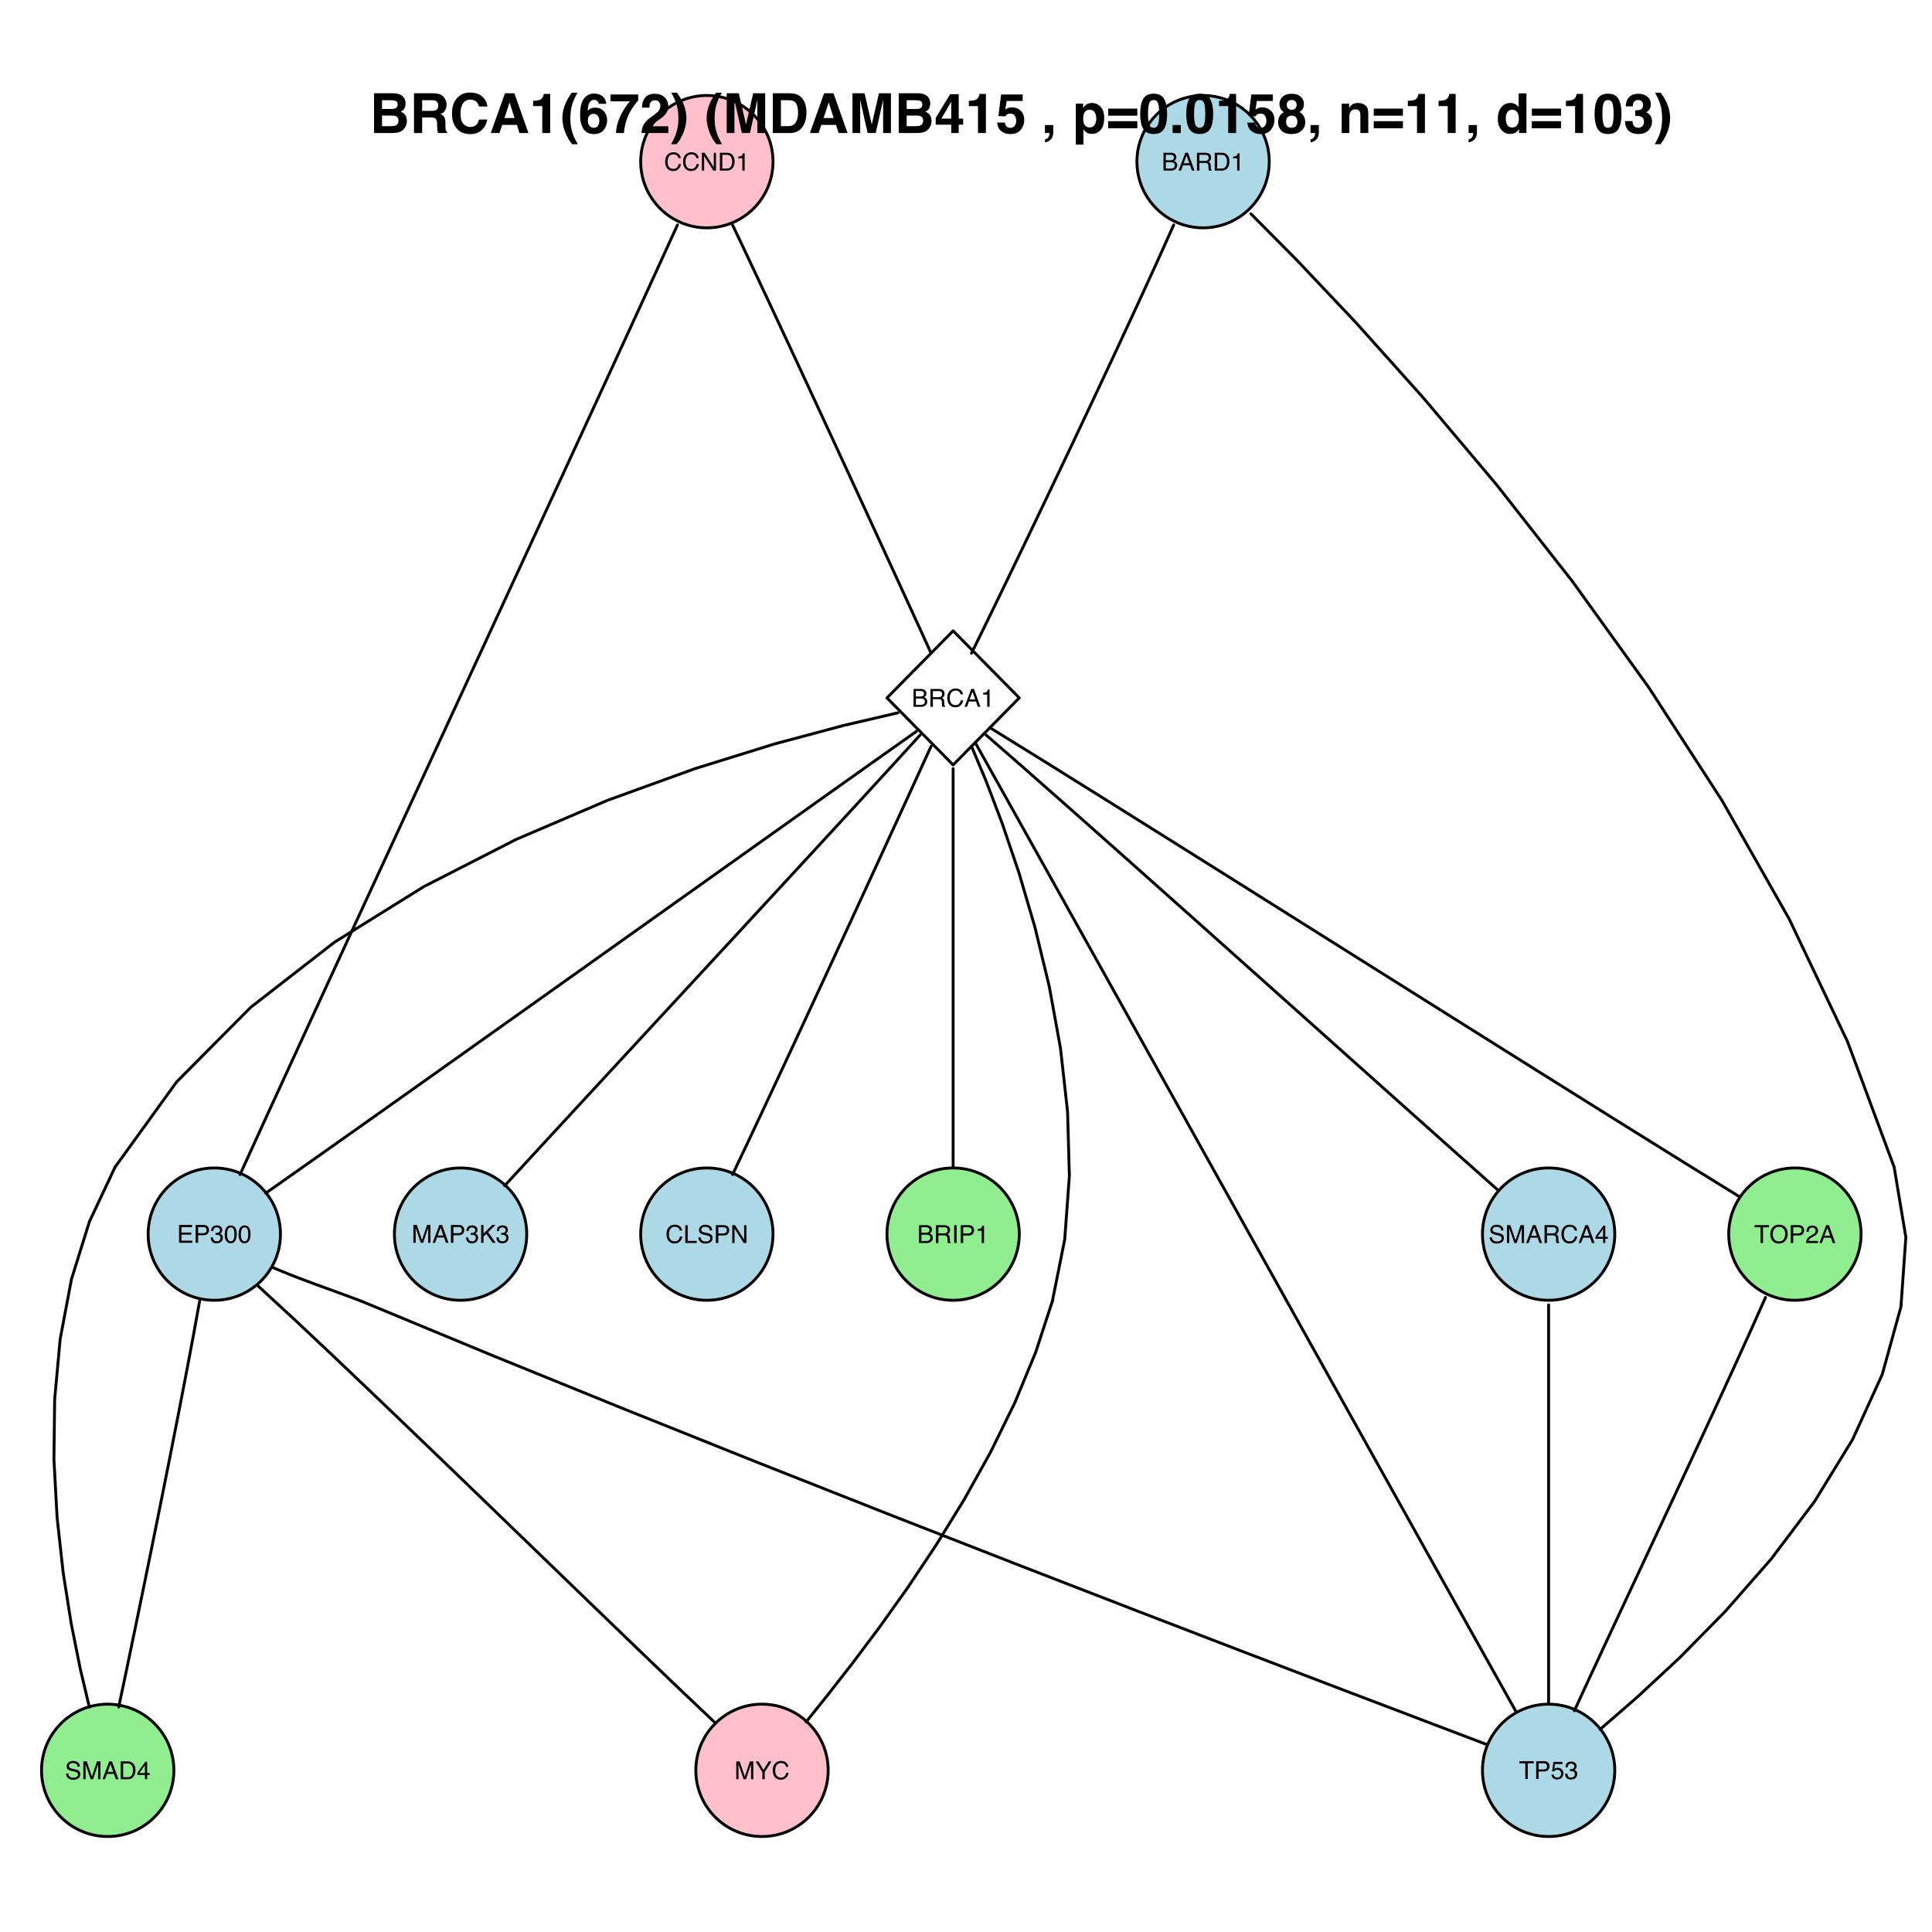 <?xml version="1.0" encoding="UTF-8"?>
<svg xmlns="http://www.w3.org/2000/svg" xmlns:xlink="http://www.w3.org/1999/xlink" width="504pt" height="504pt" viewBox="0 0 504 504" version="1.1">
<defs>
<g>
<symbol overflow="visible" id="glyph0-0">
<path style="stroke:none;" d="M 0.203 0 L 0.203 -4.656 L 3.906 -4.656 L 3.906 0 Z M 3.312 -0.578 L 3.312 -4.062 L 0.797 -4.062 L 0.797 -0.578 Z "/>
</symbol>
<symbol overflow="visible" id="glyph0-1">
<path style="stroke:none;" d="M 2.234 -2.688 C 2.504 -2.688 2.711 -2.723 2.859 -2.797 C 3.086 -2.91 3.203 -3.117 3.203 -3.422 C 3.203 -3.723 3.082 -3.926 2.844 -4.031 C 2.695 -4.094 2.488 -4.125 2.219 -4.125 L 1.094 -4.125 L 1.094 -2.688 Z M 2.453 -0.531 C 2.836 -0.531 3.113 -0.645 3.281 -0.875 C 3.383 -1.02 3.438 -1.191 3.438 -1.391 C 3.438 -1.723 3.285 -1.953 2.984 -2.078 C 2.816 -2.141 2.602 -2.172 2.344 -2.172 L 1.094 -2.172 L 1.094 -0.531 Z M 0.484 -4.656 L 2.469 -4.656 C 3.02 -4.656 3.41 -4.488 3.641 -4.156 C 3.773 -3.969 3.844 -3.75 3.844 -3.5 C 3.844 -3.207 3.758 -2.969 3.594 -2.781 C 3.5 -2.676 3.375 -2.582 3.219 -2.5 C 3.457 -2.414 3.633 -2.316 3.75 -2.203 C 3.957 -1.992 4.062 -1.711 4.062 -1.359 C 4.062 -1.055 3.969 -0.785 3.781 -0.547 C 3.5 -0.18 3.051 0 2.438 0 L 0.484 0 Z "/>
</symbol>
<symbol overflow="visible" id="glyph0-2">
<path style="stroke:none;" d="M 2.875 -1.906 L 2.172 -3.953 L 1.422 -1.906 Z M 1.844 -4.656 L 2.562 -4.656 L 4.25 0 L 3.562 0 L 3.078 -1.391 L 1.25 -1.391 L 0.734 0 L 0.094 0 Z M 2.172 -4.656 Z "/>
</symbol>
<symbol overflow="visible" id="glyph0-3">
<path style="stroke:none;" d="M 2.656 -2.516 C 2.945 -2.516 3.176 -2.57 3.344 -2.688 C 3.52 -2.812 3.609 -3.031 3.609 -3.344 C 3.609 -3.664 3.488 -3.891 3.25 -4.016 C 3.125 -4.078 2.953 -4.109 2.734 -4.109 L 1.203 -4.109 L 1.203 -2.516 Z M 0.562 -4.656 L 2.719 -4.656 C 3.07 -4.656 3.363 -4.602 3.594 -4.5 C 4.031 -4.301 4.25 -3.93 4.25 -3.391 C 4.25 -3.117 4.191 -2.895 4.078 -2.719 C 3.961 -2.539 3.801 -2.395 3.594 -2.281 C 3.781 -2.207 3.914 -2.109 4 -1.984 C 4.094 -1.867 4.145 -1.676 4.156 -1.406 L 4.188 -0.781 C 4.188 -0.602 4.203 -0.473 4.234 -0.391 C 4.266 -0.242 4.332 -0.148 4.438 -0.109 L 4.438 0 L 3.656 0 C 3.633 -0.039 3.617 -0.094 3.609 -0.156 C 3.598 -0.219 3.586 -0.336 3.578 -0.516 L 3.547 -1.297 C 3.523 -1.598 3.41 -1.801 3.203 -1.906 C 3.078 -1.969 2.891 -2 2.641 -2 L 1.203 -2 L 1.203 0 L 0.562 0 Z "/>
</symbol>
<symbol overflow="visible" id="glyph0-4">
<path style="stroke:none;" d="M 2.281 -0.531 C 2.488 -0.531 2.664 -0.555 2.812 -0.609 C 3.051 -0.691 3.25 -0.848 3.406 -1.078 C 3.531 -1.266 3.617 -1.504 3.672 -1.797 C 3.703 -1.973 3.719 -2.141 3.719 -2.297 C 3.719 -2.867 3.602 -3.312 3.375 -3.625 C 3.145 -3.945 2.773 -4.109 2.266 -4.109 L 1.156 -4.109 L 1.156 -0.531 Z M 0.516 -4.656 L 2.406 -4.656 C 3.039 -4.656 3.535 -4.426 3.891 -3.969 C 4.203 -3.562 4.359 -3.035 4.359 -2.391 C 4.359 -1.898 4.27 -1.457 4.094 -1.062 C 3.758 -0.352 3.195 0 2.406 0 L 0.516 0 Z "/>
</symbol>
<symbol overflow="visible" id="glyph0-5">
<path style="stroke:none;" d="M 0.625 -3.203 L 0.625 -3.641 C 1.031 -3.68 1.312 -3.75 1.469 -3.844 C 1.633 -3.938 1.758 -4.16 1.844 -4.516 L 2.297 -4.516 L 2.297 0 L 1.688 0 L 1.688 -3.203 Z "/>
</symbol>
<symbol overflow="visible" id="glyph0-6">
<path style="stroke:none;" d="M 2.453 -4.781 C 3.047 -4.781 3.504 -4.625 3.828 -4.312 C 4.148 -4 4.328 -3.645 4.359 -3.25 L 3.75 -3.25 C 3.676 -3.551 3.535 -3.789 3.328 -3.969 C 3.129 -4.145 2.836 -4.234 2.453 -4.234 C 1.992 -4.234 1.625 -4.07 1.344 -3.75 C 1.062 -3.426 0.922 -2.93 0.922 -2.266 C 0.922 -1.723 1.047 -1.281 1.297 -0.938 C 1.555 -0.602 1.941 -0.438 2.453 -0.438 C 2.91 -0.438 3.266 -0.613 3.516 -0.969 C 3.641 -1.156 3.734 -1.398 3.797 -1.703 L 4.406 -1.703 C 4.352 -1.211 4.172 -0.805 3.859 -0.484 C 3.492 -0.078 3 0.125 2.375 0.125 C 1.832 0.125 1.379 -0.039 1.016 -0.375 C 0.523 -0.801 0.281 -1.469 0.281 -2.375 C 0.281 -3.062 0.461 -3.625 0.828 -4.062 C 1.223 -4.539 1.766 -4.781 2.453 -4.781 Z M 2.328 -4.781 Z "/>
</symbol>
<symbol overflow="visible" id="glyph0-7">
<path style="stroke:none;" d="M 0.5 -4.656 L 1.234 -4.656 L 3.594 -0.891 L 3.594 -4.656 L 4.188 -4.656 L 4.188 0 L 3.484 0 L 1.094 -3.766 L 1.094 0 L 0.5 0 Z M 2.297 -4.656 Z "/>
</symbol>
<symbol overflow="visible" id="glyph0-8">
<path style="stroke:none;" d="M 0.547 -4.656 L 3.938 -4.656 L 3.938 -4.078 L 1.172 -4.078 L 1.172 -2.672 L 3.734 -2.672 L 3.734 -2.125 L 1.172 -2.125 L 1.172 -0.547 L 4 -0.547 L 4 0 L 0.547 0 Z M 2.266 -4.656 Z "/>
</symbol>
<symbol overflow="visible" id="glyph0-9">
<path style="stroke:none;" d="M 0.547 -4.656 L 2.641 -4.656 C 3.055 -4.656 3.391 -4.535 3.641 -4.297 C 3.898 -4.066 4.031 -3.738 4.031 -3.312 C 4.031 -2.957 3.914 -2.645 3.688 -2.375 C 3.457 -2.102 3.109 -1.969 2.641 -1.969 L 1.188 -1.969 L 1.188 0 L 0.547 0 Z M 3.391 -3.312 C 3.391 -3.656 3.266 -3.891 3.016 -4.016 C 2.867 -4.078 2.676 -4.109 2.438 -4.109 L 1.188 -4.109 L 1.188 -2.5 L 2.438 -2.5 C 2.719 -2.5 2.945 -2.555 3.125 -2.672 C 3.301 -2.797 3.391 -3.008 3.391 -3.312 Z "/>
</symbol>
<symbol overflow="visible" id="glyph0-10">
<path style="stroke:none;" d="M 1.688 0.125 C 1.145 0.125 0.754 -0.02 0.516 -0.312 C 0.273 -0.613 0.156 -0.973 0.156 -1.391 L 0.75 -1.391 C 0.77 -1.098 0.828 -0.883 0.922 -0.75 C 1.066 -0.508 1.332 -0.391 1.719 -0.391 C 2.02 -0.391 2.258 -0.469 2.438 -0.625 C 2.613 -0.789 2.703 -1 2.703 -1.25 C 2.703 -1.562 2.609 -1.781 2.422 -1.906 C 2.234 -2.031 1.969 -2.094 1.625 -2.094 C 1.594 -2.094 1.555 -2.094 1.516 -2.094 C 1.473 -2.094 1.43 -2.094 1.391 -2.094 L 1.391 -2.594 C 1.453 -2.594 1.504 -2.586 1.547 -2.578 C 1.586 -2.578 1.629 -2.578 1.672 -2.578 C 1.879 -2.578 2.055 -2.613 2.203 -2.688 C 2.441 -2.801 2.562 -3.008 2.562 -3.312 C 2.562 -3.539 2.477 -3.711 2.312 -3.828 C 2.156 -3.953 1.969 -4.016 1.75 -4.016 C 1.375 -4.016 1.113 -3.891 0.969 -3.641 C 0.883 -3.504 0.836 -3.305 0.828 -3.047 L 0.266 -3.047 C 0.266 -3.379 0.332 -3.664 0.469 -3.906 C 0.695 -4.332 1.109 -4.547 1.703 -4.547 C 2.16 -4.547 2.516 -4.441 2.766 -4.234 C 3.023 -4.023 3.156 -3.727 3.156 -3.344 C 3.156 -3.062 3.078 -2.832 2.922 -2.656 C 2.828 -2.551 2.707 -2.469 2.562 -2.406 C 2.801 -2.344 2.988 -2.219 3.125 -2.031 C 3.258 -1.844 3.328 -1.613 3.328 -1.344 C 3.328 -0.906 3.18 -0.551 2.891 -0.281 C 2.609 -0.008 2.207 0.125 1.688 0.125 Z "/>
</symbol>
<symbol overflow="visible" id="glyph0-11">
<path style="stroke:none;" d="M 1.75 -4.531 C 2.344 -4.531 2.77 -4.289 3.031 -3.812 C 3.227 -3.438 3.328 -2.922 3.328 -2.266 C 3.328 -1.648 3.238 -1.145 3.062 -0.75 C 2.789 -0.164 2.352 0.125 1.75 0.125 C 1.207 0.125 0.801 -0.109 0.531 -0.578 C 0.312 -0.973 0.203 -1.504 0.203 -2.172 C 0.203 -2.691 0.27 -3.133 0.406 -3.5 C 0.656 -4.188 1.102 -4.531 1.75 -4.531 Z M 1.75 -0.391 C 2.039 -0.391 2.273 -0.52 2.453 -0.781 C 2.629 -1.051 2.719 -1.539 2.719 -2.25 C 2.719 -2.77 2.656 -3.191 2.531 -3.516 C 2.406 -3.848 2.156 -4.016 1.781 -4.016 C 1.445 -4.016 1.203 -3.859 1.047 -3.547 C 0.891 -3.234 0.812 -2.77 0.812 -2.156 C 0.812 -1.688 0.863 -1.312 0.969 -1.031 C 1.125 -0.602 1.383 -0.391 1.75 -0.391 Z "/>
</symbol>
<symbol overflow="visible" id="glyph0-12">
<path style="stroke:none;" d="M 0.906 -1.5 C 0.914 -1.238 0.977 -1.023 1.094 -0.859 C 1.301 -0.547 1.672 -0.391 2.203 -0.391 C 2.43 -0.391 2.645 -0.426 2.844 -0.5 C 3.219 -0.625 3.406 -0.859 3.406 -1.203 C 3.406 -1.453 3.328 -1.629 3.172 -1.734 C 3.004 -1.848 2.754 -1.941 2.422 -2.016 L 1.781 -2.156 C 1.375 -2.25 1.082 -2.352 0.906 -2.469 C 0.613 -2.656 0.469 -2.945 0.469 -3.344 C 0.469 -3.758 0.613 -4.098 0.906 -4.359 C 1.195 -4.629 1.602 -4.766 2.125 -4.766 C 2.613 -4.766 3.031 -4.645 3.375 -4.406 C 3.719 -4.176 3.891 -3.801 3.891 -3.281 L 3.297 -3.281 C 3.266 -3.531 3.195 -3.723 3.094 -3.859 C 2.895 -4.098 2.566 -4.219 2.109 -4.219 C 1.734 -4.219 1.461 -4.141 1.297 -3.984 C 1.141 -3.828 1.062 -3.645 1.062 -3.438 C 1.062 -3.219 1.16 -3.051 1.359 -2.938 C 1.473 -2.875 1.754 -2.789 2.203 -2.688 L 2.844 -2.547 C 3.164 -2.473 3.41 -2.375 3.578 -2.25 C 3.867 -2.031 4.016 -1.711 4.016 -1.297 C 4.016 -0.785 3.828 -0.414 3.453 -0.188 C 3.078 0.031 2.645 0.141 2.156 0.141 C 1.57 0.141 1.117 -0.008 0.797 -0.312 C 0.461 -0.602 0.301 -1 0.312 -1.5 Z M 2.172 -4.781 Z "/>
</symbol>
<symbol overflow="visible" id="glyph0-13">
<path style="stroke:none;" d="M 0.484 -4.656 L 1.375 -4.656 L 2.719 -0.719 L 4.047 -4.656 L 4.938 -4.656 L 4.938 0 L 4.344 0 L 4.344 -2.75 C 4.344 -2.844 4.344 -3 4.344 -3.219 C 4.344 -3.438 4.344 -3.672 4.344 -3.922 L 3.031 0 L 2.406 0 L 1.062 -3.922 L 1.062 -3.781 C 1.062 -3.664 1.062 -3.488 1.062 -3.25 C 1.07 -3.02 1.078 -2.852 1.078 -2.75 L 1.078 0 L 0.484 0 Z "/>
</symbol>
<symbol overflow="visible" id="glyph0-14">
<path style="stroke:none;" d="M 2.141 -1.609 L 2.141 -3.656 L 0.688 -1.609 Z M 2.156 0 L 2.156 -1.109 L 0.172 -1.109 L 0.172 -1.672 L 2.234 -4.547 L 2.719 -4.547 L 2.719 -1.609 L 3.391 -1.609 L 3.391 -1.109 L 2.719 -1.109 L 2.719 0 Z "/>
</symbol>
<symbol overflow="visible" id="glyph0-15">
<path style="stroke:none;" d="M 0.5 -4.656 L 1.109 -4.656 L 1.109 -2.391 L 3.375 -4.656 L 4.25 -4.656 L 2.312 -2.781 L 4.297 0 L 3.484 0 L 1.859 -2.328 L 1.109 -1.625 L 1.109 0 L 0.5 0 Z "/>
</symbol>
<symbol overflow="visible" id="glyph0-16">
<path style="stroke:none;" d="M 0.141 -4.656 L 0.875 -4.656 L 2.203 -2.422 L 3.547 -4.656 L 4.281 -4.656 L 2.516 -1.875 L 2.516 0 L 1.891 0 L 1.891 -1.875 Z M 2.219 -4.656 Z "/>
</symbol>
<symbol overflow="visible" id="glyph0-17">
<path style="stroke:none;" d="M 3.875 -4.656 L 3.875 -4.094 L 2.312 -4.094 L 2.312 0 L 1.672 0 L 1.672 -4.094 L 0.109 -4.094 L 0.109 -4.656 Z "/>
</symbol>
<symbol overflow="visible" id="glyph0-18">
<path style="stroke:none;" d="M 2.5 -4.781 C 3.32 -4.781 3.93 -4.516 4.328 -3.984 C 4.629 -3.578 4.781 -3.051 4.781 -2.406 C 4.781 -1.707 4.609 -1.129 4.266 -0.672 C 3.848 -0.129 3.254 0.141 2.484 0.141 C 1.773 0.141 1.211 -0.098 0.797 -0.578 C 0.43 -1.023 0.25 -1.598 0.25 -2.297 C 0.25 -2.93 0.406 -3.473 0.719 -3.922 C 1.125 -4.492 1.719 -4.781 2.5 -4.781 Z M 2.562 -0.422 C 3.113 -0.422 3.516 -0.617 3.766 -1.016 C 4.016 -1.422 4.141 -1.879 4.141 -2.391 C 4.141 -2.941 3.992 -3.383 3.703 -3.719 C 3.422 -4.051 3.035 -4.219 2.547 -4.219 C 2.055 -4.219 1.66 -4.051 1.359 -3.719 C 1.055 -3.383 0.906 -2.898 0.906 -2.266 C 0.906 -1.742 1.035 -1.305 1.297 -0.953 C 1.555 -0.598 1.977 -0.422 2.562 -0.422 Z M 2.516 -4.781 Z "/>
</symbol>
<symbol overflow="visible" id="glyph0-19">
<path style="stroke:none;" d="M 0.203 0 C 0.223 -0.383 0.301 -0.723 0.438 -1.016 C 0.582 -1.305 0.859 -1.57 1.266 -1.812 L 1.875 -2.156 C 2.145 -2.312 2.336 -2.445 2.453 -2.562 C 2.617 -2.738 2.703 -2.941 2.703 -3.172 C 2.703 -3.43 2.625 -3.641 2.469 -3.797 C 2.312 -3.953 2.102 -4.031 1.844 -4.031 C 1.445 -4.031 1.176 -3.879 1.031 -3.578 C 0.945 -3.422 0.898 -3.203 0.891 -2.922 L 0.312 -2.922 C 0.32 -3.316 0.395 -3.641 0.531 -3.891 C 0.781 -4.328 1.219 -4.547 1.844 -4.547 C 2.363 -4.547 2.742 -4.406 2.984 -4.125 C 3.223 -3.844 3.344 -3.531 3.344 -3.188 C 3.344 -2.82 3.211 -2.516 2.953 -2.266 C 2.805 -2.109 2.539 -1.926 2.156 -1.719 L 1.719 -1.469 C 1.52 -1.352 1.359 -1.25 1.234 -1.156 C 1.023 -0.969 0.895 -0.758 0.844 -0.531 L 3.312 -0.531 L 3.312 0 Z "/>
</symbol>
<symbol overflow="visible" id="glyph0-20">
<path style="stroke:none;" d="M 0.797 -1.156 C 0.836 -0.832 0.988 -0.609 1.25 -0.484 C 1.383 -0.422 1.539 -0.391 1.719 -0.391 C 2.062 -0.391 2.312 -0.492 2.469 -0.703 C 2.633 -0.922 2.719 -1.16 2.719 -1.422 C 2.719 -1.742 2.617 -1.988 2.422 -2.156 C 2.234 -2.332 2.004 -2.422 1.734 -2.422 C 1.535 -2.422 1.363 -2.379 1.219 -2.297 C 1.082 -2.223 0.969 -2.117 0.875 -1.984 L 0.375 -2.016 L 0.719 -4.453 L 3.078 -4.453 L 3.078 -3.906 L 1.141 -3.906 L 0.953 -2.641 C 1.055 -2.723 1.156 -2.785 1.25 -2.828 C 1.414 -2.898 1.613 -2.938 1.844 -2.938 C 2.258 -2.938 2.609 -2.801 2.891 -2.531 C 3.18 -2.258 3.328 -1.922 3.328 -1.516 C 3.328 -1.086 3.191 -0.707 2.922 -0.375 C 2.66 -0.051 2.242 0.109 1.672 0.109 C 1.297 0.109 0.969 0.004 0.688 -0.203 C 0.406 -0.41 0.242 -0.727 0.203 -1.156 Z "/>
</symbol>
<symbol overflow="visible" id="glyph0-21">
<path style="stroke:none;" d="M 0.5 -4.656 L 1.125 -4.656 L 1.125 -0.547 L 3.484 -0.547 L 3.484 0 L 0.5 0 Z "/>
</symbol>
<symbol overflow="visible" id="glyph0-22">
<path style="stroke:none;" d="M 0.641 -4.656 L 1.266 -4.656 L 1.266 0 L 0.641 0 Z "/>
</symbol>
<symbol overflow="visible" id="glyph1-0">
<path style="stroke:none;" d="M 1.078 0 L 1.078 -10.375 L 9.438 -10.375 L 9.438 0 Z M 8.141 -1.297 L 8.141 -9.078 L 2.375 -9.078 L 2.375 -1.297 Z "/>
</symbol>
<symbol overflow="visible" id="glyph1-1">
<path style="stroke:none;" d="M 3.203 -8.562 L 3.203 -6.281 L 5.75 -6.281 C 6.195 -6.281 6.562 -6.363 6.844 -6.531 C 7.133 -6.707 7.281 -7.016 7.281 -7.453 C 7.281 -7.93 7.094 -8.25 6.719 -8.406 C 6.395 -8.508 5.984 -8.562 5.484 -8.562 Z M 3.203 -4.562 L 3.203 -1.797 L 5.75 -1.797 C 6.195 -1.797 6.551 -1.859 6.812 -1.984 C 7.27 -2.211 7.5 -2.645 7.5 -3.281 C 7.5 -3.82 7.273 -4.191 6.828 -4.391 C 6.578 -4.504 6.227 -4.562 5.781 -4.562 Z M 6.172 -10.375 C 7.441 -10.352 8.344 -9.984 8.875 -9.266 C 9.188 -8.828 9.344 -8.301 9.344 -7.688 C 9.344 -7.051 9.188 -6.539 8.875 -6.156 C 8.695 -5.938 8.43 -5.738 8.078 -5.562 C 8.609 -5.375 9.008 -5.07 9.281 -4.656 C 9.551 -4.238 9.688 -3.727 9.688 -3.125 C 9.688 -2.508 9.531 -1.961 9.219 -1.484 C 9.02 -1.148 8.773 -0.875 8.484 -0.656 C 8.148 -0.406 7.754 -0.234 7.297 -0.141 C 6.848 -0.047 6.359 0 5.828 0 L 1.125 0 L 1.125 -10.375 Z "/>
</symbol>
<symbol overflow="visible" id="glyph1-2">
<path style="stroke:none;" d="M 3.266 -8.562 L 3.266 -5.781 L 5.719 -5.781 C 6.207 -5.781 6.57 -5.836 6.812 -5.953 C 7.25 -6.148 7.469 -6.539 7.469 -7.125 C 7.469 -7.75 7.258 -8.172 6.844 -8.391 C 6.602 -8.504 6.25 -8.562 5.781 -8.562 Z M 6.234 -10.375 C 6.961 -10.352 7.52 -10.258 7.906 -10.094 C 8.301 -9.938 8.633 -9.695 8.906 -9.375 C 9.133 -9.113 9.312 -8.82 9.438 -8.5 C 9.57 -8.188 9.641 -7.828 9.641 -7.422 C 9.641 -6.922 9.516 -6.43 9.266 -5.953 C 9.016 -5.484 8.602 -5.148 8.031 -4.953 C 8.508 -4.754 8.848 -4.477 9.047 -4.125 C 9.242 -3.781 9.344 -3.242 9.344 -2.516 L 9.344 -1.812 C 9.344 -1.344 9.363 -1.02 9.406 -0.844 C 9.457 -0.582 9.586 -0.391 9.797 -0.266 L 9.797 0 L 7.422 0 C 7.348 -0.227 7.301 -0.414 7.281 -0.562 C 7.219 -0.844 7.188 -1.141 7.188 -1.453 L 7.172 -2.406 C 7.16 -3.07 7.035 -3.516 6.797 -3.734 C 6.566 -3.953 6.133 -4.062 5.5 -4.062 L 3.266 -4.062 L 3.266 0 L 1.141 0 L 1.141 -10.375 Z "/>
</symbol>
<symbol overflow="visible" id="glyph1-3">
<path style="stroke:none;" d="M 0.641 -5.094 C 0.641 -6.906 1.129 -8.301 2.109 -9.281 C 2.953 -10.133 4.023 -10.562 5.328 -10.562 C 7.066 -10.562 8.344 -9.988 9.156 -8.844 C 9.594 -8.207 9.832 -7.566 9.875 -6.922 L 7.703 -6.922 C 7.555 -7.41 7.375 -7.785 7.156 -8.047 C 6.758 -8.492 6.176 -8.719 5.406 -8.719 C 4.625 -8.719 4.004 -8.398 3.547 -7.766 C 3.086 -7.129 2.859 -6.227 2.859 -5.062 C 2.859 -3.895 3.098 -3.02 3.578 -2.438 C 4.066 -1.863 4.68 -1.578 5.422 -1.578 C 6.18 -1.578 6.758 -1.828 7.156 -2.328 C 7.375 -2.598 7.555 -3 7.703 -3.531 L 9.844 -3.531 C 9.656 -2.406 9.176 -1.488 8.406 -0.781 C 7.633 -0.07 6.645 0.281 5.438 0.281 C 3.945 0.281 2.773 -0.191 1.922 -1.141 C 1.066 -2.109 0.641 -3.426 0.641 -5.094 Z M 5.266 -10.688 Z "/>
</symbol>
<symbol overflow="visible" id="glyph1-4">
<path style="stroke:none;" d="M 3.938 -3.922 L 6.562 -3.922 L 5.266 -8 Z M 4.062 -10.375 L 6.516 -10.375 L 10.188 0 L 7.844 0 L 7.172 -2.125 L 3.344 -2.125 L 2.625 0 L 0.359 0 Z M 5.281 -10.375 Z "/>
</symbol>
<symbol overflow="visible" id="glyph1-5">
<path style="stroke:none;" d="M 1 -7.031 L 1 -8.406 C 1.633 -8.426 2.078 -8.469 2.328 -8.531 C 2.734 -8.613 3.062 -8.789 3.312 -9.062 C 3.488 -9.238 3.617 -9.484 3.703 -9.797 C 3.754 -9.973 3.781 -10.109 3.781 -10.203 L 5.453 -10.203 L 5.453 0 L 3.391 0 L 3.391 -7.031 Z "/>
</symbol>
<symbol overflow="visible" id="glyph1-6">
<path style="stroke:none;" d="M 1.453 -7.75 C 1.816 -8.613 2.359 -9.539 3.078 -10.531 L 4.594 -10.531 L 4.156 -9.75 C 3.562 -8.664 3.148 -7.531 2.922 -6.344 C 2.773 -5.562 2.703 -4.711 2.703 -3.797 C 2.703 -2.359 2.91 -1.039 3.328 0.156 C 3.566 0.875 4 1.789 4.625 2.906 L 3.141 2.906 L 2.641 2.219 C 2.316 1.812 1.973 1.195 1.609 0.375 C 0.953 -1.082 0.625 -2.516 0.625 -3.922 C 0.625 -5.211 0.898 -6.488 1.453 -7.75 Z "/>
</symbol>
<symbol overflow="visible" id="glyph1-7">
<path style="stroke:none;" d="M 2.469 -3.234 C 2.469 -2.68 2.613 -2.227 2.906 -1.875 C 3.195 -1.531 3.57 -1.359 4.031 -1.359 C 4.477 -1.359 4.828 -1.523 5.078 -1.859 C 5.336 -2.203 5.469 -2.641 5.469 -3.172 C 5.469 -3.766 5.32 -4.219 5.031 -4.531 C 4.738 -4.852 4.379 -5.016 3.953 -5.016 C 3.617 -5.016 3.316 -4.91 3.047 -4.703 C 2.66 -4.398 2.469 -3.91 2.469 -3.234 Z M 5.281 -7.625 C 5.281 -7.789 5.219 -7.973 5.094 -8.172 C 4.875 -8.492 4.547 -8.656 4.109 -8.656 C 3.461 -8.656 3 -8.289 2.719 -7.562 C 2.57 -7.156 2.469 -6.555 2.406 -5.766 C 2.656 -6.066 2.941 -6.285 3.266 -6.422 C 3.598 -6.555 3.977 -6.625 4.406 -6.625 C 5.312 -6.625 6.051 -6.316 6.625 -5.703 C 7.207 -5.086 7.5 -4.301 7.5 -3.344 C 7.5 -2.383 7.211 -1.539 6.641 -0.812 C 6.078 -0.094 5.195 0.266 4 0.266 C 2.719 0.266 1.77 -0.27 1.156 -1.344 C 0.688 -2.188 0.453 -3.27 0.453 -4.594 C 0.453 -5.375 0.484 -6.008 0.547 -6.5 C 0.66 -7.363 0.891 -8.082 1.234 -8.656 C 1.523 -9.145 1.906 -9.539 2.375 -9.844 C 2.844 -10.145 3.406 -10.297 4.062 -10.297 C 5.008 -10.297 5.766 -10.051 6.328 -9.562 C 6.891 -9.082 7.207 -8.438 7.281 -7.625 Z "/>
</symbol>
<symbol overflow="visible" id="glyph1-8">
<path style="stroke:none;" d="M 7.594 -8.5 C 7.289 -8.195 6.875 -7.664 6.344 -6.906 C 5.812 -6.156 5.363 -5.379 5 -4.578 C 4.719 -3.941 4.461 -3.164 4.234 -2.25 C 4.004 -1.332 3.891 -0.582 3.891 0 L 1.797 0 C 1.859 -1.832 2.461 -3.734 3.609 -5.703 C 4.336 -6.93 4.953 -7.785 5.453 -8.266 L 0.359 -8.266 L 0.391 -10.062 L 7.594 -10.062 Z "/>
</symbol>
<symbol overflow="visible" id="glyph1-9">
<path style="stroke:none;" d="M 0.453 0 C 0.473 -0.727 0.629 -1.395 0.922 -2 C 1.203 -2.688 1.879 -3.41 2.953 -4.172 C 3.867 -4.828 4.461 -5.297 4.734 -5.578 C 5.148 -6.023 5.359 -6.516 5.359 -7.047 C 5.359 -7.484 5.238 -7.844 5 -8.125 C 4.77 -8.406 4.43 -8.547 3.984 -8.547 C 3.367 -8.547 2.953 -8.32 2.734 -7.875 C 2.609 -7.613 2.535 -7.195 2.516 -6.625 L 0.562 -6.625 C 0.594 -7.488 0.75 -8.188 1.031 -8.719 C 1.57 -9.738 2.523 -10.25 3.891 -10.25 C 4.961 -10.25 5.816 -9.945 6.453 -9.344 C 7.098 -8.75 7.422 -7.961 7.422 -6.984 C 7.422 -6.223 7.191 -5.551 6.734 -4.969 C 6.441 -4.57 5.957 -4.141 5.281 -3.672 L 4.484 -3.094 C 3.984 -2.738 3.641 -2.477 3.453 -2.312 C 3.266 -2.156 3.109 -1.973 2.984 -1.766 L 7.438 -1.766 L 7.438 0 Z "/>
</symbol>
<symbol overflow="visible" id="glyph1-10">
<path style="stroke:none;" d="M 1.688 -10.531 C 2.406 -9.539 2.945 -8.613 3.312 -7.75 C 3.863 -6.488 4.141 -5.211 4.141 -3.922 C 4.141 -2.516 3.816 -1.082 3.172 0.375 C 2.797 1.195 2.445 1.812 2.125 2.219 L 1.625 2.906 L 0.141 2.906 C 0.766 1.789 1.195 0.875 1.438 0.156 C 1.852 -1.039 2.062 -2.359 2.062 -3.797 C 2.062 -4.711 1.988 -5.562 1.844 -6.344 C 1.613 -7.531 1.203 -8.664 0.609 -9.75 L 0.188 -10.531 Z "/>
</symbol>
<symbol overflow="visible" id="glyph1-11">
<path style="stroke:none;" d=""/>
</symbol>
<symbol overflow="visible" id="glyph1-12">
<path style="stroke:none;" d="M 7.969 -10.375 L 11.094 -10.375 L 11.094 0 L 9.062 0 L 9.062 -7.016 C 9.062 -7.211 9.062 -7.492 9.062 -7.859 C 9.07 -8.223 9.078 -8.504 9.078 -8.703 L 7.125 0 L 5.016 0 L 3.062 -8.703 C 3.062 -8.504 3.062 -8.223 3.062 -7.859 C 3.07 -7.492 3.078 -7.211 3.078 -7.016 L 3.078 0 L 1.062 0 L 1.062 -10.375 L 4.219 -10.375 L 6.094 -2.219 Z "/>
</symbol>
<symbol overflow="visible" id="glyph1-13">
<path style="stroke:none;" d="M 3.203 -8.562 L 3.203 -1.797 L 5.203 -1.797 C 6.223 -1.797 6.938 -2.301 7.344 -3.312 C 7.562 -3.863 7.672 -4.523 7.672 -5.297 C 7.672 -6.348 7.504 -7.156 7.172 -7.719 C 6.836 -8.281 6.18 -8.562 5.203 -8.562 Z M 5.562 -10.375 C 6.207 -10.363 6.742 -10.285 7.172 -10.141 C 7.898 -9.898 8.488 -9.461 8.938 -8.828 C 9.289 -8.305 9.535 -7.742 9.672 -7.141 C 9.805 -6.547 9.875 -5.977 9.875 -5.438 C 9.875 -4.062 9.598 -2.895 9.047 -1.938 C 8.285 -0.645 7.125 0 5.562 0 L 1.094 0 L 1.094 -10.375 Z "/>
</symbol>
<symbol overflow="visible" id="glyph1-14">
<path style="stroke:none;" d="M 7.531 -2.188 L 6.375 -2.188 L 6.375 0 L 4.422 0 L 4.422 -2.188 L 0.375 -2.188 L 0.375 -3.953 L 4.125 -10.141 L 6.375 -10.141 L 6.375 -3.766 L 7.531 -3.766 Z M 4.422 -3.766 L 4.422 -8.172 L 1.859 -3.766 Z "/>
</symbol>
<symbol overflow="visible" id="glyph1-15">
<path style="stroke:none;" d="M 2.375 -2.734 C 2.457 -2.297 2.609 -1.957 2.828 -1.719 C 3.055 -1.477 3.383 -1.359 3.812 -1.359 C 4.312 -1.359 4.691 -1.531 4.953 -1.875 C 5.211 -2.227 5.344 -2.672 5.344 -3.203 C 5.344 -3.723 5.219 -4.16 4.969 -4.516 C 4.727 -4.879 4.352 -5.062 3.844 -5.062 C 3.594 -5.062 3.379 -5.031 3.203 -4.969 C 2.891 -4.852 2.656 -4.645 2.5 -4.344 L 0.703 -4.438 L 1.406 -10.062 L 7.031 -10.062 L 7.031 -8.359 L 2.859 -8.359 L 2.5 -6.141 C 2.812 -6.336 3.051 -6.469 3.219 -6.531 C 3.508 -6.645 3.863 -6.703 4.281 -6.703 C 5.125 -6.703 5.859 -6.414 6.484 -5.844 C 7.117 -5.281 7.438 -4.457 7.438 -3.375 C 7.438 -2.426 7.133 -1.582 6.531 -0.844 C 5.926 -0.102 5.02 0.266 3.812 0.266 C 2.844 0.266 2.047 0.004 1.422 -0.516 C 0.797 -1.035 0.445 -1.773 0.375 -2.734 Z "/>
</symbol>
<symbol overflow="visible" id="glyph1-16">
<path style="stroke:none;" d="M 0.828 1.672 C 1.234 1.555 1.531 1.363 1.719 1.094 C 1.906 0.832 2.016 0.469 2.047 0 L 0.828 0 L 0.828 -2.094 L 3 -2.094 L 3 -0.281 C 3 0.039 2.957 0.375 2.875 0.719 C 2.789 1.062 2.633 1.363 2.406 1.625 C 2.156 1.895 1.859 2.098 1.516 2.234 C 1.18 2.367 0.953 2.438 0.828 2.438 Z "/>
</symbol>
<symbol overflow="visible" id="glyph1-17">
<path style="stroke:none;" d="M 6.219 -3.828 C 6.219 -4.422 6.082 -4.941 5.812 -5.391 C 5.539 -5.848 5.102 -6.078 4.5 -6.078 C 3.77 -6.078 3.27 -5.734 3 -5.047 C 2.863 -4.68 2.797 -4.219 2.797 -3.656 C 2.797 -2.77 3.031 -2.145 3.5 -1.781 C 3.781 -1.57 4.113 -1.469 4.5 -1.469 C 5.062 -1.469 5.488 -1.68 5.781 -2.109 C 6.07 -2.535 6.219 -3.109 6.219 -3.828 Z M 5.078 -7.844 C 5.973 -7.844 6.727 -7.508 7.344 -6.844 C 7.969 -6.188 8.281 -5.219 8.281 -3.938 C 8.281 -2.582 7.977 -1.551 7.375 -0.844 C 6.77 -0.133 5.988 0.219 5.031 0.219 C 4.414 0.219 3.91 0.066 3.516 -0.234 C 3.285 -0.41 3.066 -0.66 2.859 -0.984 L 2.859 3.016 L 0.875 3.016 L 0.875 -7.672 L 2.797 -7.672 L 2.797 -6.531 C 3.016 -6.863 3.242 -7.129 3.484 -7.328 C 3.93 -7.672 4.461 -7.844 5.078 -7.844 Z "/>
</symbol>
<symbol overflow="visible" id="glyph1-18">
<path style="stroke:none;" d="M 8.125 -6.375 L 8.125 -4.531 L 0.516 -4.531 L 0.516 -6.375 Z M 8.125 -3.094 L 8.125 -1.25 L 0.516 -1.25 L 0.516 -3.094 Z "/>
</symbol>
<symbol overflow="visible" id="glyph1-19">
<path style="stroke:none;" d="M 2.5 -5 C 2.5 -3.832 2.594 -2.938 2.781 -2.312 C 2.977 -1.688 3.375 -1.375 3.969 -1.375 C 4.562 -1.375 4.953 -1.688 5.141 -2.312 C 5.328 -2.938 5.422 -3.832 5.422 -5 C 5.422 -6.227 5.328 -7.133 5.141 -7.719 C 4.953 -8.312 4.562 -8.609 3.969 -8.609 C 3.375 -8.609 2.977 -8.312 2.781 -7.719 C 2.594 -7.133 2.5 -6.227 2.5 -5 Z M 3.969 -10.266 C 5.27 -10.266 6.18 -9.805 6.703 -8.891 C 7.223 -7.984 7.484 -6.688 7.484 -5 C 7.484 -3.312 7.223 -2.016 6.703 -1.109 C 6.18 -0.203 5.27 0.25 3.969 0.25 C 2.664 0.25 1.754 -0.203 1.234 -1.109 C 0.711 -2.016 0.453 -3.312 0.453 -5 C 0.453 -6.688 0.711 -7.984 1.234 -8.891 C 1.754 -9.805 2.664 -10.266 3.969 -10.266 Z "/>
</symbol>
<symbol overflow="visible" id="glyph1-20">
<path style="stroke:none;" d="M 0.906 -2.094 L 3.031 -2.094 L 3.031 0 L 0.906 0 Z "/>
</symbol>
<symbol overflow="visible" id="glyph1-21">
<path style="stroke:none;" d="M 2.469 -2.969 C 2.469 -2.457 2.598 -2.062 2.859 -1.781 C 3.117 -1.508 3.477 -1.375 3.938 -1.375 C 4.395 -1.375 4.754 -1.508 5.016 -1.781 C 5.273 -2.062 5.406 -2.457 5.406 -2.969 C 5.406 -3.488 5.27 -3.879 5 -4.141 C 4.738 -4.41 4.383 -4.547 3.938 -4.547 C 3.477 -4.547 3.117 -4.41 2.859 -4.141 C 2.598 -3.879 2.469 -3.488 2.469 -2.969 Z M 0.375 -2.828 C 0.375 -3.398 0.504 -3.914 0.766 -4.375 C 1.023 -4.844 1.406 -5.195 1.906 -5.438 C 1.414 -5.758 1.098 -6.109 0.953 -6.484 C 0.805 -6.867 0.734 -7.227 0.734 -7.562 C 0.734 -8.312 1.008 -8.945 1.562 -9.469 C 2.125 -9.988 2.914 -10.25 3.938 -10.25 C 4.945 -10.25 5.727 -9.988 6.281 -9.469 C 6.844 -8.945 7.125 -8.312 7.125 -7.562 C 7.125 -7.227 7.051 -6.867 6.906 -6.484 C 6.758 -6.109 6.441 -5.781 5.953 -5.5 C 6.453 -5.219 6.828 -4.844 7.078 -4.375 C 7.336 -3.914 7.469 -3.398 7.469 -2.828 C 7.469 -1.973 7.148 -1.242 6.516 -0.641 C 5.879 -0.035 4.988 0.266 3.844 0.266 C 2.707 0.266 1.844 -0.035 1.25 -0.641 C 0.664 -1.242 0.375 -1.973 0.375 -2.828 Z M 2.641 -7.344 C 2.641 -6.969 2.754 -6.66 2.984 -6.422 C 3.211 -6.191 3.531 -6.078 3.938 -6.078 C 4.344 -6.078 4.656 -6.191 4.875 -6.422 C 5.102 -6.66 5.219 -6.969 5.219 -7.344 C 5.219 -7.75 5.102 -8.062 4.875 -8.281 C 4.656 -8.508 4.344 -8.625 3.938 -8.625 C 3.531 -8.625 3.211 -8.508 2.984 -8.281 C 2.754 -8.062 2.641 -7.75 2.641 -7.344 Z "/>
</symbol>
<symbol overflow="visible" id="glyph1-22">
<path style="stroke:none;" d="M 5.188 -7.844 C 5.977 -7.844 6.625 -7.633 7.125 -7.219 C 7.633 -6.812 7.891 -6.125 7.891 -5.156 L 7.891 0 L 5.828 0 L 5.828 -4.656 C 5.828 -5.062 5.773 -5.375 5.672 -5.594 C 5.473 -5.988 5.098 -6.188 4.547 -6.188 C 3.867 -6.188 3.398 -5.895 3.141 -5.312 C 3.016 -5.008 2.953 -4.625 2.953 -4.156 L 2.953 0 L 0.953 0 L 0.953 -7.656 L 2.891 -7.656 L 2.891 -6.531 C 3.141 -6.926 3.379 -7.211 3.609 -7.391 C 4.023 -7.691 4.551 -7.844 5.188 -7.844 Z M 4.453 -7.875 Z "/>
</symbol>
<symbol overflow="visible" id="glyph1-23">
<path style="stroke:none;" d="M 3.766 -7.844 C 4.223 -7.844 4.633 -7.738 5 -7.531 C 5.363 -7.332 5.656 -7.055 5.875 -6.703 L 5.875 -10.359 L 7.906 -10.359 L 7.906 0 L 5.969 0 L 5.969 -1.062 C 5.676 -0.602 5.348 -0.27 4.984 -0.062 C 4.617 0.133 4.164 0.234 3.625 0.234 C 2.727 0.234 1.973 -0.125 1.359 -0.844 C 0.742 -1.57 0.438 -2.504 0.438 -3.641 C 0.438 -4.941 0.738 -5.969 1.344 -6.719 C 1.945 -7.469 2.754 -7.844 3.766 -7.844 Z M 4.203 -1.453 C 4.766 -1.453 5.191 -1.66 5.484 -2.078 C 5.785 -2.504 5.938 -3.051 5.938 -3.719 C 5.938 -4.656 5.695 -5.328 5.219 -5.734 C 4.938 -5.973 4.602 -6.094 4.219 -6.094 C 3.625 -6.094 3.191 -5.867 2.922 -5.422 C 2.648 -4.984 2.516 -4.438 2.516 -3.781 C 2.516 -3.07 2.648 -2.504 2.922 -2.078 C 3.203 -1.66 3.629 -1.453 4.203 -1.453 Z "/>
</symbol>
<symbol overflow="visible" id="glyph1-24">
<path style="stroke:none;" d="M 2.344 -3.125 C 2.344 -2.719 2.41 -2.383 2.547 -2.125 C 2.785 -1.625 3.227 -1.375 3.875 -1.375 C 4.27 -1.375 4.613 -1.508 4.906 -1.781 C 5.195 -2.051 5.344 -2.441 5.344 -2.953 C 5.344 -3.617 5.07 -4.066 4.531 -4.297 C 4.219 -4.422 3.727 -4.484 3.062 -4.484 L 3.062 -5.922 C 3.719 -5.93 4.176 -5.992 4.438 -6.109 C 4.875 -6.305 5.094 -6.703 5.094 -7.297 C 5.094 -7.691 4.977 -8.008 4.75 -8.25 C 4.531 -8.488 4.211 -8.609 3.797 -8.609 C 3.328 -8.609 2.977 -8.457 2.75 -8.156 C 2.531 -7.863 2.426 -7.469 2.438 -6.969 L 0.562 -6.969 C 0.582 -7.469 0.672 -7.945 0.828 -8.406 C 0.984 -8.801 1.238 -9.172 1.594 -9.516 C 1.852 -9.754 2.164 -9.938 2.531 -10.062 C 2.895 -10.188 3.336 -10.25 3.859 -10.25 C 4.836 -10.25 5.625 -9.992 6.219 -9.484 C 6.82 -8.984 7.125 -8.312 7.125 -7.469 C 7.125 -6.863 6.941 -6.352 6.578 -5.938 C 6.359 -5.688 6.125 -5.516 5.875 -5.422 C 6.062 -5.422 6.328 -5.258 6.672 -4.938 C 7.18 -4.469 7.438 -3.82 7.438 -3 C 7.438 -2.133 7.133 -1.375 6.531 -0.719 C 5.938 -0.07 5.055 0.25 3.891 0.25 C 2.441 0.25 1.438 -0.219 0.875 -1.156 C 0.57 -1.656 0.406 -2.312 0.375 -3.125 Z "/>
</symbol>
</g>
</defs>
<g id="surface25958">
<rect x="0" y="0" width="504" height="504" style="fill:rgb(100%,100%,100%);fill-opacity:1;stroke:none;"/>
<path style="fill-rule:nonzero;fill:rgb(67.843%,84.706%,90.196%);fill-opacity:1;stroke-width:0.75;stroke-linecap:round;stroke-linejoin:round;stroke:rgb(0%,0%,0%);stroke-opacity:1;stroke-miterlimit:10;" d="M 331.109 42.172 C 331.109 51.703 323.383 59.434 313.848 59.434 C 304.316 59.434 296.59 51.703 296.59 42.172 C 296.59 32.641 304.316 24.91 313.848 24.91 C 323.383 24.91 331.109 32.641 331.109 42.172 "/>
<path style="fill-rule:nonzero;fill:rgb(100%,75.294%,79.608%);fill-opacity:1;stroke-width:0.75;stroke-linecap:round;stroke-linejoin:round;stroke:rgb(0%,0%,0%);stroke-opacity:1;stroke-miterlimit:10;" d="M 201.656 42.172 C 201.656 51.703 193.93 59.434 184.398 59.434 C 174.863 59.434 167.137 51.703 167.137 42.172 C 167.137 32.641 174.863 24.91 184.398 24.91 C 193.93 24.91 201.656 32.641 201.656 42.172 "/>
<path style="fill-rule:nonzero;fill:rgb(67.843%,84.706%,90.196%);fill-opacity:1;stroke-width:0.75;stroke-linecap:round;stroke-linejoin:round;stroke:rgb(0%,0%,0%);stroke-opacity:1;stroke-miterlimit:10;" d="M 73.164 321.941 C 73.164 331.477 65.438 339.203 55.902 339.203 C 46.371 339.203 38.645 331.477 38.645 321.941 C 38.645 312.41 46.371 304.684 55.902 304.684 C 65.438 304.684 73.164 312.41 73.164 321.941 "/>
<path style="fill-rule:nonzero;fill:rgb(56.471%,93.333%,56.471%);fill-opacity:1;stroke-width:0.75;stroke-linecap:round;stroke-linejoin:round;stroke:rgb(0%,0%,0%);stroke-opacity:1;stroke-miterlimit:10;" d="M 45.355 461.828 C 45.355 471.359 37.629 479.09 28.098 479.09 C 18.562 479.09 10.836 471.359 10.836 461.828 C 10.836 452.297 18.562 444.566 28.098 444.566 C 37.629 444.566 45.355 452.297 45.355 461.828 "/>
<path style="fill-rule:nonzero;fill:rgb(67.843%,84.706%,90.196%);fill-opacity:1;stroke-width:0.75;stroke-linecap:round;stroke-linejoin:round;stroke:rgb(0%,0%,0%);stroke-opacity:1;stroke-miterlimit:10;" d="M 137.41 321.941 C 137.41 331.477 129.684 339.203 120.152 339.203 C 110.617 339.203 102.891 331.477 102.891 321.941 C 102.891 312.41 110.617 304.684 120.152 304.684 C 129.684 304.684 137.41 312.41 137.41 321.941 "/>
<path style="fill-rule:nonzero;fill:rgb(100%,75.294%,79.608%);fill-opacity:1;stroke-width:0.75;stroke-linecap:round;stroke-linejoin:round;stroke:rgb(0%,0%,0%);stroke-opacity:1;stroke-miterlimit:10;" d="M 216.043 461.828 C 216.043 471.359 208.312 479.09 198.781 479.09 C 189.25 479.09 181.52 471.359 181.52 461.828 C 181.52 452.297 189.25 444.566 198.781 444.566 C 208.312 444.566 216.043 452.297 216.043 461.828 "/>
<path style="fill-rule:nonzero;fill:rgb(67.843%,84.706%,90.196%);fill-opacity:1;stroke-width:0.75;stroke-linecap:round;stroke-linejoin:round;stroke:rgb(0%,0%,0%);stroke-opacity:1;stroke-miterlimit:10;" d="M 421.246 321.941 C 421.246 331.477 413.52 339.203 403.984 339.203 C 394.453 339.203 386.727 331.477 386.727 321.941 C 386.727 312.41 394.453 304.684 403.984 304.684 C 413.52 304.684 421.246 312.41 421.246 321.941 "/>
<path style="fill-rule:nonzero;fill:rgb(56.471%,93.333%,56.471%);fill-opacity:1;stroke-width:0.75;stroke-linecap:round;stroke-linejoin:round;stroke:rgb(0%,0%,0%);stroke-opacity:1;stroke-miterlimit:10;" d="M 485.492 321.941 C 485.492 331.477 477.766 339.203 468.234 339.203 C 458.699 339.203 450.973 331.477 450.973 321.941 C 450.973 312.41 458.699 304.684 468.234 304.684 C 477.766 304.684 485.492 312.41 485.492 321.941 "/>
<path style="fill-rule:nonzero;fill:rgb(67.843%,84.706%,90.196%);fill-opacity:1;stroke-width:0.75;stroke-linecap:round;stroke-linejoin:round;stroke:rgb(0%,0%,0%);stroke-opacity:1;stroke-miterlimit:10;" d="M 421.246 461.828 C 421.246 471.359 413.52 479.09 403.984 479.09 C 394.453 479.09 386.727 471.359 386.727 461.828 C 386.727 452.297 394.453 444.566 403.984 444.566 C 413.52 444.566 421.246 452.297 421.246 461.828 "/>
<path style="fill-rule:nonzero;fill:rgb(67.843%,84.706%,90.196%);fill-opacity:1;stroke-width:0.75;stroke-linecap:round;stroke-linejoin:round;stroke:rgb(0%,0%,0%);stroke-opacity:1;stroke-miterlimit:10;" d="M 201.656 321.941 C 201.656 331.477 193.93 339.203 184.398 339.203 C 174.863 339.203 167.137 331.477 167.137 321.941 C 167.137 312.41 174.863 304.684 184.398 304.684 C 193.93 304.684 201.656 312.41 201.656 321.941 "/>
<path style="fill-rule:nonzero;fill:rgb(56.471%,93.333%,56.471%);fill-opacity:1;stroke-width:0.75;stroke-linecap:round;stroke-linejoin:round;stroke:rgb(0%,0%,0%);stroke-opacity:1;stroke-miterlimit:10;" d="M 265.902 321.941 C 265.902 331.477 258.176 339.203 248.645 339.203 C 239.109 339.203 231.383 331.477 231.383 321.941 C 231.383 312.41 239.109 304.684 248.645 304.684 C 258.176 304.684 265.902 312.41 265.902 321.941 "/>
<path style="fill:none;stroke-width:0.75;stroke-linecap:round;stroke-linejoin:round;stroke:rgb(0%,0%,0%);stroke-opacity:1;stroke-miterlimit:10;" d="M 231.383 182.059 L 248.645 164.57 L 265.902 182.059 L 248.645 199.543 L 231.383 182.059 "/>
<g style="fill:rgb(0%,0%,0%);fill-opacity:1;">
  <use xlink:href="#glyph0-1" x="303.035" y="44.5"/>
  <use xlink:href="#glyph0-2" x="307.36" y="44.5"/>
  <use xlink:href="#glyph0-3" x="311.685" y="44.5"/>
  <use xlink:href="#glyph0-4" x="316.368" y="44.5"/>
  <use xlink:href="#glyph0-5" x="321.051" y="44.5"/>
</g>
<g style="fill:rgb(0%,0%,0%);fill-opacity:1;">
  <use xlink:href="#glyph0-6" x="173.23" y="44.5"/>
  <use xlink:href="#glyph0-6" x="177.913" y="44.5"/>
  <use xlink:href="#glyph0-7" x="182.596" y="44.5"/>
  <use xlink:href="#glyph0-4" x="187.279" y="44.5"/>
  <use xlink:href="#glyph0-5" x="191.962" y="44.5"/>
</g>
<g style="fill:rgb(0%,0%,0%);fill-opacity:1;">
  <use xlink:href="#glyph0-1" x="237.832" y="184.387"/>
  <use xlink:href="#glyph0-3" x="242.157" y="184.387"/>
  <use xlink:href="#glyph0-6" x="246.84" y="184.387"/>
  <use xlink:href="#glyph0-2" x="251.523" y="184.387"/>
  <use xlink:href="#glyph0-5" x="255.848" y="184.387"/>
</g>
<g style="fill:rgb(0%,0%,0%);fill-opacity:1;">
  <use xlink:href="#glyph0-8" x="46.168" y="324.207"/>
  <use xlink:href="#glyph0-9" x="50.493" y="324.207"/>
  <use xlink:href="#glyph0-10" x="54.818" y="324.207"/>
  <use xlink:href="#glyph0-11" x="58.424" y="324.207"/>
  <use xlink:href="#glyph0-11" x="62.031" y="324.207"/>
</g>
<g style="fill:rgb(0%,0%,0%);fill-opacity:1;">
  <use xlink:href="#glyph0-12" x="16.926" y="464.148"/>
  <use xlink:href="#glyph0-13" x="21.251" y="464.148"/>
  <use xlink:href="#glyph0-2" x="26.652" y="464.148"/>
  <use xlink:href="#glyph0-4" x="30.977" y="464.148"/>
  <use xlink:href="#glyph0-14" x="35.66" y="464.148"/>
</g>
<g style="fill:rgb(0%,0%,0%);fill-opacity:1;">
  <use xlink:href="#glyph0-13" x="107.359" y="324.207"/>
  <use xlink:href="#glyph0-2" x="112.761" y="324.207"/>
  <use xlink:href="#glyph0-9" x="117.086" y="324.207"/>
  <use xlink:href="#glyph0-10" x="121.411" y="324.207"/>
  <use xlink:href="#glyph0-15" x="125.017" y="324.207"/>
  <use xlink:href="#glyph0-10" x="129.342" y="324.207"/>
</g>
<g style="fill:rgb(0%,0%,0%);fill-opacity:1;">
  <use xlink:href="#glyph0-13" x="191.578" y="464.156"/>
  <use xlink:href="#glyph0-16" x="196.98" y="464.156"/>
  <use xlink:href="#glyph0-6" x="201.305" y="464.156"/>
</g>
<g style="fill:rgb(0%,0%,0%);fill-opacity:1;">
  <use xlink:href="#glyph0-12" x="388.309" y="324.262"/>
  <use xlink:href="#glyph0-13" x="392.634" y="324.262"/>
  <use xlink:href="#glyph0-2" x="398.035" y="324.262"/>
  <use xlink:href="#glyph0-3" x="402.36" y="324.262"/>
  <use xlink:href="#glyph0-6" x="407.043" y="324.262"/>
  <use xlink:href="#glyph0-2" x="411.726" y="324.262"/>
  <use xlink:href="#glyph0-14" x="416.051" y="324.262"/>
</g>
<g style="fill:rgb(0%,0%,0%);fill-opacity:1;">
  <use xlink:href="#glyph0-17" x="457.605" y="324.262"/>
  <use xlink:href="#glyph0-18" x="461.566" y="324.262"/>
  <use xlink:href="#glyph0-9" x="466.61" y="324.262"/>
  <use xlink:href="#glyph0-19" x="470.935" y="324.262"/>
  <use xlink:href="#glyph0-2" x="474.541" y="324.262"/>
</g>
<g style="fill:rgb(0%,0%,0%);fill-opacity:1;">
  <use xlink:href="#glyph0-17" x="396.234" y="464.094"/>
  <use xlink:href="#glyph0-9" x="400.195" y="464.094"/>
  <use xlink:href="#glyph0-20" x="404.52" y="464.094"/>
  <use xlink:href="#glyph0-10" x="408.127" y="464.094"/>
</g>
<g style="fill:rgb(0%,0%,0%);fill-opacity:1;">
  <use xlink:href="#glyph0-6" x="173.586" y="324.262"/>
  <use xlink:href="#glyph0-21" x="178.269" y="324.262"/>
  <use xlink:href="#glyph0-12" x="181.875" y="324.262"/>
  <use xlink:href="#glyph0-9" x="186.2" y="324.262"/>
  <use xlink:href="#glyph0-7" x="190.525" y="324.262"/>
</g>
<g style="fill:rgb(0%,0%,0%);fill-opacity:1;">
  <use xlink:href="#glyph0-1" x="239.273" y="324.27"/>
  <use xlink:href="#glyph0-3" x="243.598" y="324.27"/>
  <use xlink:href="#glyph0-22" x="248.281" y="324.27"/>
  <use xlink:href="#glyph0-9" x="250.083" y="324.27"/>
  <use xlink:href="#glyph0-5" x="254.408" y="324.27"/>
</g>
<path style="fill:none;stroke-width:0.75;stroke-linecap:round;stroke-linejoin:round;stroke:rgb(0%,0%,0%);stroke-opacity:1;stroke-miterlimit:10;" d="M 306.18 58.688 L 302.008 67.977 L 297.102 78.695 L 291.645 90.465 L 285.82 102.906 L 279.809 115.637 L 273.797 128.277 L 267.973 140.457 L 262.512 151.789 L 257.609 161.895 L 253.438 170.398 "/>
<path style="fill:none;stroke-width:0.75;stroke-linecap:round;stroke-linejoin:round;stroke:rgb(0%,0%,0%);stroke-opacity:1;stroke-miterlimit:10;" d="M 326.316 55.77 L 338.469 68.031 L 353.711 84.152 L 371.262 103.734 L 390.355 126.383 L 410.219 151.699 L 430.082 179.289 L 449.176 208.758 L 466.73 239.707 L 481.969 271.738 L 494.125 304.457 "/>
<path style="fill:none;stroke-width:0.75;stroke-linecap:round;stroke-linejoin:round;stroke:rgb(0%,0%,0%);stroke-opacity:1;stroke-miterlimit:10;" d="M 494.125 304.457 L 497.18 322.781 L 495.902 340.883 L 491.023 358.539 L 483.277 375.535 L 473.387 391.645 L 462.09 406.645 L 450.109 420.316 L 438.184 432.438 L 427.043 442.785 L 417.41 451.145 "/>
<path style="fill:none;stroke-width:0.75;stroke-linecap:round;stroke-linejoin:round;stroke:rgb(0%,0%,0%);stroke-opacity:1;stroke-miterlimit:10;" d="M 191.109 58.688 L 195.512 67.977 L 200.547 78.695 L 206.039 90.465 L 211.82 102.906 L 217.719 115.637 L 223.559 128.277 L 229.168 140.457 L 234.375 151.789 L 239.008 161.895 L 242.891 170.398 "/>
<path style="fill:none;stroke-width:0.75;stroke-linecap:round;stroke-linejoin:round;stroke:rgb(0%,0%,0%);stroke-opacity:1;stroke-miterlimit:10;" d="M 176.727 58.688 L 168.766 76.113 L 158.508 98.438 L 146.52 124.434 L 133.383 152.875 L 119.672 182.543 L 105.957 212.211 L 92.82 240.652 L 80.836 266.648 L 70.574 288.973 L 62.617 306.398 "/>
<path style="fill:none;stroke-width:0.75;stroke-linecap:round;stroke-linejoin:round;stroke:rgb(0%,0%,0%);stroke-opacity:1;stroke-miterlimit:10;" d="M 239.055 190.801 L 227.621 198.895 L 212.844 209.391 L 195.508 221.715 L 176.41 235.301 L 156.348 249.57 L 136.113 263.961 L 116.5 277.895 L 98.305 290.805 L 82.312 302.113 L 69.328 311.258 "/>
<path style="fill:none;stroke-width:0.75;stroke-linecap:round;stroke-linejoin:round;stroke:rgb(0%,0%,0%);stroke-opacity:1;stroke-miterlimit:10;" d="M 234.262 185.941 L 220.023 189.262 L 202.062 194.07 L 181.262 200.527 L 158.5 208.773 L 134.652 218.973 L 110.609 231.266 L 87.238 245.809 L 65.434 262.754 L 46.062 282.254 L 30.016 304.457 "/>
<path style="fill:none;stroke-width:0.75;stroke-linecap:round;stroke-linejoin:round;stroke:rgb(0%,0%,0%);stroke-opacity:1;stroke-miterlimit:10;" d="M 30.016 304.457 L 23.328 318.684 L 18.637 333.746 L 15.695 349.324 L 14.258 365.09 L 14.07 380.715 L 14.895 395.871 L 16.477 410.238 L 18.566 423.484 L 20.926 435.285 L 23.301 445.312 "/>
<path style="fill:none;stroke-width:0.75;stroke-linecap:round;stroke-linejoin:round;stroke:rgb(0%,0%,0%);stroke-opacity:1;stroke-miterlimit:10;" d="M 240.016 191.77 L 232.32 200.203 L 222.762 210.617 L 211.777 222.547 L 199.801 235.523 L 187.273 249.086 L 174.633 262.762 L 162.312 276.09 L 150.75 288.602 L 140.387 299.832 L 131.656 309.312 "/>
<path style="fill:none;stroke-width:0.75;stroke-linecap:round;stroke-linejoin:round;stroke:rgb(0%,0%,0%);stroke-opacity:1;stroke-miterlimit:10;" d="M 253.438 194.688 L 257.215 203.695 L 261.434 214.773 L 265.789 227.602 L 269.977 241.859 L 273.695 257.223 L 276.637 273.371 L 278.496 289.988 L 278.969 306.75 L 277.75 323.336 L 274.535 339.43 "/>
<path style="fill:none;stroke-width:0.75;stroke-linecap:round;stroke-linejoin:round;stroke:rgb(0%,0%,0%);stroke-opacity:1;stroke-miterlimit:10;" d="M 274.535 339.43 L 270.172 352.785 L 264.723 365.953 L 258.422 378.805 L 251.504 391.219 L 244.207 403.059 L 236.77 414.199 L 229.422 424.512 L 222.402 433.867 L 215.945 442.141 L 210.289 449.199 "/>
<path style="fill:none;stroke-width:0.75;stroke-linecap:round;stroke-linejoin:round;stroke:rgb(0%,0%,0%);stroke-opacity:1;stroke-miterlimit:10;" d="M 257.273 191.77 L 266.469 199.785 L 278.133 210.066 L 291.684 222.082 L 306.539 235.309 L 322.121 249.207 L 337.844 263.254 L 353.133 276.914 L 367.402 289.66 L 380.07 300.961 L 390.562 310.285 "/>
<path style="fill:none;stroke-width:0.75;stroke-linecap:round;stroke-linejoin:round;stroke:rgb(0%,0%,0%);stroke-opacity:1;stroke-miterlimit:10;" d="M 258.234 189.828 L 271.453 198.004 L 288.609 208.715 L 308.762 221.348 L 330.957 235.293 L 354.242 249.938 L 377.676 264.668 L 400.301 278.875 L 421.168 291.945 L 439.336 303.266 L 453.848 312.23 "/>
<path style="fill:none;stroke-width:0.75;stroke-linecap:round;stroke-linejoin:round;stroke:rgb(0%,0%,0%);stroke-opacity:1;stroke-miterlimit:10;" d="M 254.398 193.715 L 263.418 209.836 L 275.594 231.641 L 290.16 257.754 L 306.363 286.816 L 323.438 317.449 L 340.629 348.289 L 357.176 377.961 L 372.32 405.098 L 385.301 428.328 L 395.355 446.285 "/>
<path style="fill:none;stroke-width:0.75;stroke-linecap:round;stroke-linejoin:round;stroke:rgb(0%,0%,0%);stroke-opacity:1;stroke-miterlimit:10;" d="M 242.891 194.688 L 239.008 203.191 L 234.375 213.297 L 229.168 224.629 L 223.559 236.809 L 217.719 249.449 L 211.82 262.18 L 206.039 274.621 L 200.547 286.387 L 195.512 297.109 L 191.109 306.398 "/>
<path style="fill:none;stroke-width:0.75;stroke-linecap:round;stroke-linejoin:round;stroke:rgb(0%,0%,0%);stroke-opacity:1;stroke-miterlimit:10;" d="M 248.645 200.516 L 248.645 304.457 "/>
<path style="fill:none;stroke-width:0.75;stroke-linecap:round;stroke-linejoin:round;stroke:rgb(0%,0%,0%);stroke-opacity:1;stroke-miterlimit:10;" d="M 52.07 339.43 L 50.469 348.27 L 48.586 358.273 L 46.484 369.152 L 44.227 380.617 L 41.879 392.371 L 39.504 404.125 L 37.16 415.59 L 34.914 426.469 L 32.832 436.473 L 30.973 445.312 "/>
<path style="fill:none;stroke-width:0.75;stroke-linecap:round;stroke-linejoin:round;stroke:rgb(0%,0%,0%);stroke-opacity:1;stroke-miterlimit:10;" d="M 67.41 335.543 L 76.773 344.18 L 87.879 354.637 L 100.281 366.457 L 113.547 379.188 L 127.223 392.371 L 140.871 405.555 L 154.047 418.285 L 166.309 430.105 L 177.211 440.562 L 186.316 449.199 "/>
<path style="fill:none;stroke-width:0.75;stroke-linecap:round;stroke-linejoin:round;stroke:rgb(0%,0%,0%);stroke-opacity:1;stroke-miterlimit:10;" d="M 71.246 330.688 L 73.316 331.559 L 75.48 332.434 L 77.727 333.309 L 80.039 334.184 L 82.395 335.059 L 84.777 335.93 L 87.176 336.805 L 89.566 337.68 L 91.934 338.555 L 94.262 339.43 "/>
<path style="fill:none;stroke-width:0.75;stroke-linecap:round;stroke-linejoin:round;stroke:rgb(0%,0%,0%);stroke-opacity:1;stroke-miterlimit:10;" d="M 94.262 339.43 L 128.262 353.523 L 163.07 367.676 L 197.996 381.656 L 232.344 395.227 L 265.426 408.156 L 296.551 420.211 L 325.031 431.16 L 350.172 440.77 L 371.289 448.801 L 387.684 455.027 "/>
<path style="fill:none;stroke-width:0.75;stroke-linecap:round;stroke-linejoin:round;stroke:rgb(0%,0%,0%);stroke-opacity:1;stroke-miterlimit:10;" d="M 403.984 340.398 L 403.984 444.344 "/>
<path style="fill:none;stroke-width:0.75;stroke-linecap:round;stroke-linejoin:round;stroke:rgb(0%,0%,0%);stroke-opacity:1;stroke-miterlimit:10;" d="M 460.562 338.457 L 456.707 347.117 L 452.152 357.133 L 447.074 368.176 L 441.629 379.91 L 435.988 392.008 L 430.32 404.133 L 424.793 415.957 L 419.566 427.145 L 414.812 437.363 L 410.699 446.285 "/>
<g style="fill:rgb(0%,0%,0%);fill-opacity:1;">
  <use xlink:href="#glyph1-1" x="96.457" y="34.707"/>
  <use xlink:href="#glyph1-2" x="106.861" y="34.707"/>
  <use xlink:href="#glyph1-3" x="117.264" y="34.707"/>
  <use xlink:href="#glyph1-4" x="127.668" y="34.707"/>
  <use xlink:href="#glyph1-5" x="138.072" y="34.707"/>
  <use xlink:href="#glyph1-6" x="146.084" y="34.707"/>
  <use xlink:href="#glyph1-7" x="150.881" y="34.707"/>
  <use xlink:href="#glyph1-8" x="158.893" y="34.707"/>
  <use xlink:href="#glyph1-9" x="166.906" y="34.707"/>
  <use xlink:href="#glyph1-10" x="174.918" y="34.707"/>
  <use xlink:href="#glyph1-11" x="179.715" y="34.707"/>
  <use xlink:href="#glyph1-6" x="183.718" y="34.707"/>
  <use xlink:href="#glyph1-12" x="188.515" y="34.707"/>
  <use xlink:href="#glyph1-13" x="200.515" y="34.707"/>
  <use xlink:href="#glyph1-4" x="210.919" y="34.707"/>
  <use xlink:href="#glyph1-12" x="221.323" y="34.707"/>
  <use xlink:href="#glyph1-1" x="233.323" y="34.707"/>
  <use xlink:href="#glyph1-14" x="243.727" y="34.707"/>
  <use xlink:href="#glyph1-5" x="251.739" y="34.707"/>
  <use xlink:href="#glyph1-15" x="259.751" y="34.707"/>
  <use xlink:href="#glyph1-11" x="267.763" y="34.707"/>
  <use xlink:href="#glyph1-16" x="271.766" y="34.707"/>
  <use xlink:href="#glyph1-11" x="275.768" y="34.707"/>
  <use xlink:href="#glyph1-17" x="279.771" y="34.707"/>
  <use xlink:href="#glyph1-18" x="288.571" y="34.707"/>
  <use xlink:href="#glyph1-19" x="296.984" y="34.707"/>
  <use xlink:href="#glyph1-20" x="304.996" y="34.707"/>
  <use xlink:href="#glyph1-19" x="308.998" y="34.707"/>
  <use xlink:href="#glyph1-5" x="317.011" y="34.707"/>
  <use xlink:href="#glyph1-15" x="325.023" y="34.707"/>
  <use xlink:href="#glyph1-21" x="333.035" y="34.707"/>
  <use xlink:href="#glyph1-16" x="341.047" y="34.707"/>
  <use xlink:href="#glyph1-11" x="345.049" y="34.707"/>
  <use xlink:href="#glyph1-22" x="349.052" y="34.707"/>
  <use xlink:href="#glyph1-18" x="357.852" y="34.707"/>
  <use xlink:href="#glyph1-5" x="366.265" y="34.707"/>
  <use xlink:href="#glyph1-5" x="374.277" y="34.707"/>
  <use xlink:href="#glyph1-16" x="382.289" y="34.707"/>
  <use xlink:href="#glyph1-11" x="386.291" y="34.707"/>
  <use xlink:href="#glyph1-23" x="390.294" y="34.707"/>
  <use xlink:href="#glyph1-18" x="399.094" y="34.707"/>
  <use xlink:href="#glyph1-5" x="407.507" y="34.707"/>
  <use xlink:href="#glyph1-19" x="415.519" y="34.707"/>
  <use xlink:href="#glyph1-24" x="423.531" y="34.707"/>
  <use xlink:href="#glyph1-10" x="431.543" y="34.707"/>
</g>
</g>
</svg>
